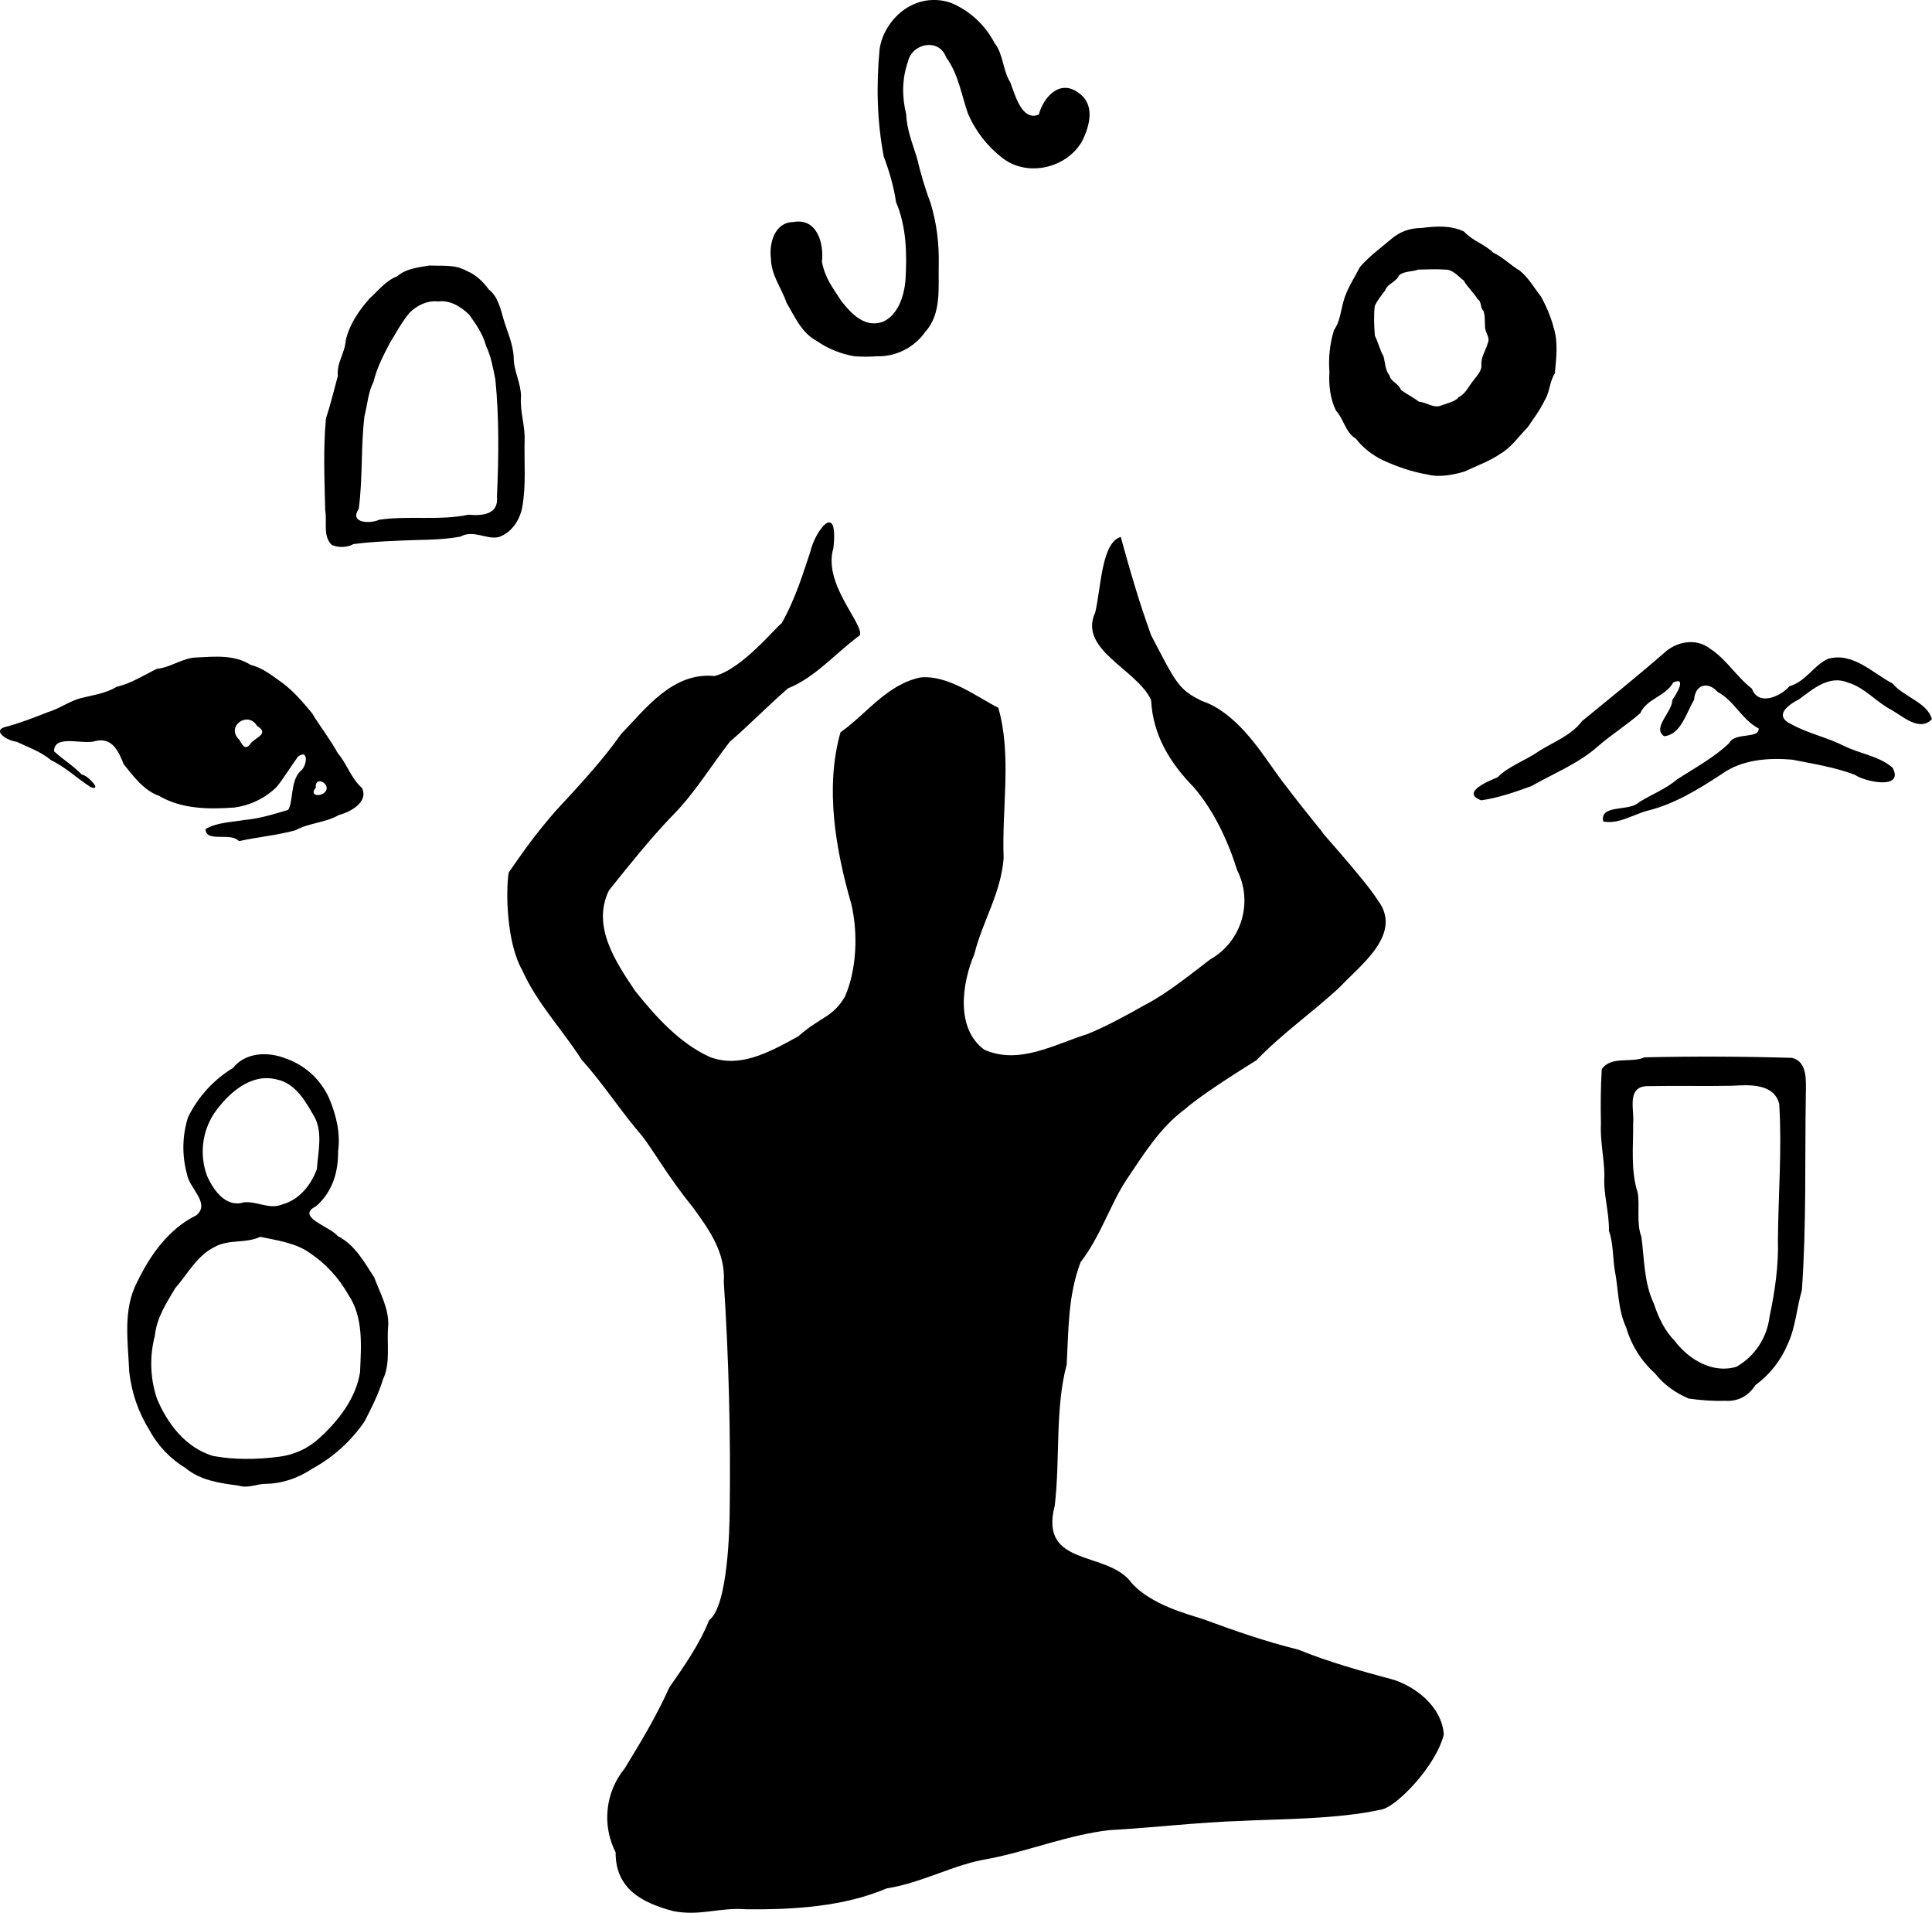<svg
  id="root"
  viewBox="0 0 99 98"
  version="1.1"
  xmlns="http://www.w3.org/2000/svg"
>
  <path
    d="M 43.785,18.254 C 43.09,18.133 42.43,17.875 41.855,17.469 41.078,17.062 40.73,16.23 40.309,15.52 40.043,14.746 39.52,14.109 39.504,13.25 c -0.102,-0.785 0.191,-1.867 1.152,-1.875 1.207,-0.223 1.574,1.09 1.461,2.039 0.168,0.852 0.551,1.32 1,2.016 0.52,0.656 1.188,1.375 2.113,1.062 0.785,-0.344 1.098,-1.32 1.168,-2.125 0.082,-1.348 0.055,-2.754 -0.484,-4.016 C 45.797,9.547 45.566,8.77 45.285,8.016 44.938,6.203 44.898,4.34 45.074,2.512 c 0.117,-0.812 0.621,-1.578 1.289,-2.039 0.715,-0.492 1.59,-0.609 2.395,-0.316 0.949,0.406 1.727,1.129 2.207,2.051 0.445,0.555 0.418,1.395 0.805,2.012 0.246,0.637 0.586,2.004 1.461,1.652 0.238,-0.895 1.082,-1.836 2.031,-1.117 0.879,0.594 0.578,1.699 0.184,2.484 -0.785,1.375 -2.789,1.848 -4.062,0.867 -0.777,-0.59 -1.391,-1.375 -1.781,-2.281 C 49.262,4.848 49.105,3.785 48.484,2.938 48.117,1.93 46.73,2.215 46.527,3.156 c -0.312,0.879 -0.312,1.812 -0.09,2.707 0.027,0.773 0.32,1.484 0.547,2.215 0.184,0.777 0.41,1.562 0.695,2.309 C 48,11.422 48.129,12.5 48.102,13.582 c -0.027,1.145 0.156,2.492 -0.688,3.418 -0.566,0.809 -1.504,1.281 -2.488,1.254 -0.383,0.027 -0.766,0.027 -1.141,0 z m 29.375,6.059 c -0.805,-0.133 -1.582,-0.406 -2.312,-0.742 -0.539,-0.266 -1.008,-0.625 -1.371,-1.098 -0.539,-0.312 -0.613,-1.004 -1.023,-1.441 -0.285,-0.59 -0.375,-1.301 -0.332,-1.965 -0.055,-0.738 0.02,-1.469 0.238,-2.16 0.301,-0.426 0.34,-0.953 0.477,-1.449 0.172,-0.648 0.547,-1.191 0.852,-1.781 0.465,-0.535 1.043,-0.961 1.582,-1.414 0.445,-0.387 0.969,-0.582 1.562,-0.582 0.723,-0.094 1.508,-0.148 2.188,0.184 0.418,0.465 1.059,0.648 1.5,1.082 0.492,0.23 0.867,0.629 1.336,0.906 0.465,0.359 0.75,0.895 1.113,1.348 0.273,0.508 0.504,1.043 0.648,1.605 0.23,0.73 0.129,1.559 0.055,2.328 -0.273,0.414 -0.254,0.949 -0.52,1.375 -0.23,0.496 -0.566,0.922 -0.867,1.375 -0.469,0.48 -0.844,1.043 -1.43,1.383 -0.559,0.379 -1.195,0.594 -1.793,0.887 -0.602,0.176 -1.297,0.316 -1.902,0.16 z m 1.594,-3.973 C 75.09,20.184 75.246,19.812 75.465,19.539 75.66,19.262 75.969,19 75.906,18.633 c 0.008,-0.379 0.227,-0.684 0.328,-1.043 0.148,-0.316 -0.156,-0.562 -0.137,-0.879 -0.02,-0.258 0.008,-0.535 -0.082,-0.785 -0.176,-0.156 -0.082,-0.48 -0.301,-0.598 -0.195,-0.344 -0.512,-0.602 -0.707,-0.953 -0.293,-0.219 -0.555,-0.57 -0.949,-0.562 -0.457,-0.035 -0.926,-0.008 -1.383,0 -0.32,0.121 -0.73,0.066 -0.988,0.297 -0.152,0.352 -0.574,0.406 -0.711,0.773 -0.191,0.258 -0.414,0.52 -0.531,0.805 -0.055,0.5 -0.035,1.008 0.008,1.516 0.176,0.348 0.25,0.719 0.441,1.051 0.09,0.332 0.082,0.703 0.309,0.988 0.082,0.332 0.457,0.387 0.586,0.738 0.293,0.211 0.633,0.379 0.934,0.609 0.355,0.008 0.676,0.305 1.051,0.211 0.32,-0.117 0.844,-0.238 0.98,-0.461 z m -57.75,7.582 c -0.477,-0.453 -0.23,-1.191 -0.34,-1.773 -0.035,-1.57 -0.109,-3.141 0.039,-4.711 0.234,-0.711 0.41,-1.449 0.609,-2.176 -0.07,-0.676 0.359,-1.156 0.402,-1.812 0.184,-0.82 0.68,-1.551 1.227,-2.16 0.449,-0.406 0.832,-0.914 1.41,-1.133 0.465,-0.406 1.078,-0.453 1.656,-0.555 0.637,0.035 1.316,-0.066 1.902,0.277 0.457,0.184 0.848,0.543 1.133,0.949 0.457,0.344 0.602,0.961 0.75,1.488 0.191,0.664 0.504,1.293 0.531,2.004 0,0.691 0.375,1.309 0.375,1.992 -0.066,0.766 0.219,1.496 0.184,2.262 -0.027,1.145 0.082,2.289 -0.121,3.418 -0.137,0.672 -0.539,1.293 -1.199,1.523 -0.648,0.148 -1.289,-0.398 -1.973,-0.02 -1.062,0.195 -2.16,0.148 -3.238,0.211 -0.742,0.027 -1.492,0.074 -2.234,0.168 -0.336,0.184 -0.758,0.195 -1.113,0.047 z m 2.422,-1.293 c 1.52,-0.223 3.074,0.055 4.582,-0.258 0.68,0.062 1.555,0.008 1.457,-0.926 0.09,-2.004 0.117,-4.016 -0.082,-6.008 -0.121,-0.594 -0.223,-1.184 -0.477,-1.719 -0.156,-0.59 -0.512,-1.109 -0.871,-1.605 -0.418,-0.398 -0.969,-0.75 -1.582,-0.668 -0.566,-0.062 -1.098,0.203 -1.488,0.602 -0.387,0.473 -0.68,1.023 -1,1.543 -0.32,0.629 -0.656,1.254 -0.82,1.957 -0.285,0.562 -0.312,1.164 -0.469,1.773 -0.191,1.57 -0.082,3.176 -0.293,4.754 -0.512,0.758 0.641,0.758 1.043,0.555 z m 62.727,15.457 c -0.191,-0.898 1.336,-0.492 1.828,-0.98 0.652,-0.414 1.355,-0.664 1.941,-1.164 0.914,-0.598 1.883,-1.105 2.68,-1.863 0.273,-0.582 1.555,-0.203 1.516,-0.758 -0.859,-0.441 -1.25,-1.422 -2.109,-1.875 -0.504,-0.57 -1.152,-0.359 -1.199,0.406 -0.402,0.664 -0.676,1.793 -1.539,1.867 -0.629,-0.434 0.422,-1.23 0.422,-1.859 0.191,-0.258 0.77,-1.219 0.047,-0.895 -0.395,0.723 -1.344,0.812 -1.691,1.578 -0.688,0.594 -1.445,1.074 -2.133,1.664 -1.004,0.906 -2.277,1.402 -3.438,2.066 -0.844,0.305 -1.703,0.609 -2.582,0.73 -1.059,-0.398 0.359,-0.977 0.844,-1.18 0.594,-0.594 1.426,-0.852 2.121,-1.34 0.75,-0.48 1.648,-0.793 2.203,-1.535 1.402,-1.152 2.828,-2.289 4.199,-3.488 0.633,-0.59 1.637,-0.793 2.359,-0.23 0.844,0.543 1.363,1.449 2.148,2.051 0.332,0.914 1.473,0.406 1.922,-0.121 0.844,-0.242 1.227,-1.055 1.969,-1.402 1.27,-0.371 2.285,0.719 3.32,1.262 0.555,0.676 1.801,0.98 2.012,1.828 -0.625,0.656 -1.473,-0.137 -2.059,-0.469 -0.789,-0.406 -1.371,-1.145 -2.223,-1.402 -0.961,-0.406 -1.773,0.293 -2.508,0.84 -0.566,0.293 -1.352,0.848 -0.402,1.293 0.852,0.469 1.812,0.664 2.672,1.098 0.812,0.406 1.801,0.516 2.508,1.125 0.609,1.145 -1.418,0.73 -1.941,0.359 -1.031,-0.387 -2.141,-0.562 -3.211,-0.773 -1.234,-0.102 -2.559,-0.008 -3.602,0.738 -1.191,0.777 -2.406,1.531 -3.789,1.875 -0.75,0.191 -1.48,0.711 -2.285,0.555 z m -69.988,0.941 c -0.438,-0.352 -1.645,0.129 -1.629,-0.555 0.598,-0.344 1.328,-0.344 1.984,-0.461 0.789,-0.066 1.527,-0.305 2.25,-0.52 0.258,-0.414 0.113,-1.465 0.605,-1.965 0.348,-0.223 0.484,-1.184 -0.102,-0.766 -0.375,0.516 -0.703,1.07 -1.098,1.559 C 13.578,40.902 12.809,41.273 11.98,41.375 10.691,41.465 9.312,41.457 8.148,40.773 7.363,40.496 6.852,39.785 6.34,39.156 c -0.25,-0.625 -0.578,-1.402 -1.445,-1.191 -0.633,0.215 -2.125,-0.375 -2.125,0.527 0.461,0.426 1,0.75 1.418,1.191 0.32,0.027 1.09,0.895 0.449,0.637 C 3.953,39.887 3.367,39.305 2.625,38.953 2.105,38.512 1.453,38.289 0.852,38.004 0.375,37.957 -0.531,37.395 0.402,37.211 1.105,37.016 1.793,36.746 2.469,36.48 3.062,36.305 3.586,35.898 4.188,35.758 4.801,35.602 5.434,35.52 5.98,35.188 c 0.75,-0.176 1.375,-0.59 2.059,-0.922 0.715,-0.066 1.316,-0.566 2.039,-0.582 0.926,-0.047 1.941,-0.148 2.762,0.379 0.633,0.156 1.098,0.551 1.629,0.922 0.578,0.434 1.051,0.988 1.52,1.551 0.422,0.703 0.934,1.34 1.324,2.059 0.457,0.52 0.68,1.293 1.234,1.773 0.359,0.73 -0.602,1.238 -1.18,1.387 -0.703,0.406 -1.516,0.395 -2.223,0.781 -0.941,0.262 -1.938,0.344 -2.879,0.555 -0.047,-0.008 -0.062,-0.047 -0.102,-0.062 z m 4.438,-2.402 c 0.484,-0.379 -0.469,-0.977 -0.422,-0.266 -0.34,0.395 0.176,0.469 0.422,0.266 z m -3.805,-2.465 c 0.172,-0.352 1.078,-0.535 0.375,-0.969 -0.477,-0.793 -1.609,0.027 -0.926,0.691 0.148,0.203 0.266,0.59 0.551,0.277 z M 86.543,71.656 c -0.676,-0.285 -1.289,-0.711 -1.746,-1.301 -0.695,-0.625 -1.203,-1.434 -1.465,-2.336 -0.438,-0.934 -0.395,-1.977 -0.594,-2.973 -0.102,-0.672 -0.066,-1.348 -0.293,-1.992 0.02,-0.961 -0.301,-1.887 -0.23,-2.848 -0.016,-0.895 -0.227,-1.762 -0.18,-2.668 -0.02,-0.922 -0.012,-1.844 0.043,-2.758 0.477,-0.703 1.512,-0.297 2.188,-0.609 2.523,-0.059 5.039,-0.047 7.562,0.027 0.797,0.191 0.715,1.18 0.707,1.828 -0.055,3.359 0.035,6.723 -0.203,10.074 -0.266,0.914 -0.32,1.891 -0.723,2.758 -0.352,0.844 -0.922,1.57 -1.656,2.105 -0.355,0.555 -0.895,0.852 -1.555,0.805 -0.621,0.02 -1.242,-0.027 -1.855,-0.113 z m 2.441,-1.633 c 0.934,-0.535 1.562,-1.484 1.691,-2.559 0.277,-1.301 0.469,-2.629 0.43,-3.969 0.02,-2.309 0.211,-4.625 0.066,-6.934 -0.266,-1.055 -1.52,-0.988 -2.371,-0.934 -1.48,0.027 -2.953,-0.008 -4.426,0.02 -1.043,0.055 -0.613,1.246 -0.688,1.918 0.012,1.184 -0.137,2.41 0.238,3.555 0.109,0.742 -0.082,1.516 0.184,2.246 0.156,1.145 0.129,2.355 0.641,3.426 0.23,0.699 0.547,1.383 1.078,1.918 0.715,0.953 1.957,1.684 3.156,1.312 z m -76.738,6.094 C 11.285,75.988 10.281,75.859 9.504,75.211 8.723,74.738 8.082,74.062 7.645,73.254 7.086,72.348 6.734,71.328 6.621,70.266 6.559,68.742 6.285,67.105 7.023,65.695 7.691,64.301 8.645,62.961 10.051,62.27 10.812,61.66 9.695,60.891 9.578,60.145 9.32,59.191 9.336,58.188 9.633,57.246 c 0.512,-1.051 1.312,-1.926 2.305,-2.531 0.641,-0.805 1.793,-0.848 2.695,-0.488 0.984,0.336 1.789,1.066 2.223,2.02 0.367,0.859 0.598,1.793 0.469,2.734 0.016,1.082 -0.305,2.113 -1.137,2.824 -1.07,0.539 0.734,1.035 1.117,1.523 0.887,0.445 1.355,1.332 1.875,2.125 0.293,0.805 0.742,1.551 0.715,2.445 -0.094,0.914 0.137,1.914 -0.266,2.762 -0.23,0.75 -0.586,1.469 -0.953,2.172 -0.691,1.008 -1.609,1.836 -2.68,2.418 -0.703,0.469 -1.508,0.758 -2.379,0.773 -0.457,0 -0.914,0.242 -1.371,0.094 z m 2.012,-1.477 c 0.789,-0.094 1.492,-0.406 2.078,-0.934 0.988,-0.895 1.895,-2.039 2.113,-3.398 0.055,-1.348 0.191,-2.824 -0.613,-3.996 -0.477,-0.844 -1.141,-1.566 -1.941,-2.105 -0.738,-0.535 -1.699,-0.656 -2.559,-0.84 -0.758,0.359 -1.609,0.102 -2.352,0.527 -0.895,0.441 -1.371,1.383 -2.012,2.113 -0.449,0.766 -0.941,1.496 -1.035,2.418 -0.277,1.055 -0.246,2.168 0.094,3.203 0.539,1.312 1.48,2.539 2.879,2.965 1.09,0.203 2.25,0.184 3.348,0.047 z m 0.184,-12.926 c 0.879,-0.23 1.492,-0.988 1.793,-1.812 0.062,-0.855 0.301,-1.816 -0.09,-2.621 -0.469,-0.82 -0.98,-1.789 -1.996,-1.984 -1.316,-0.324 -2.461,0.73 -3.164,1.727 -0.637,0.957 -0.773,2.164 -0.367,3.242 0.332,0.719 0.945,1.613 1.867,1.336 0.66,-0.082 1.309,0.379 1.957,0.113 z m 20.031,36.191 c -1.547,-0.414 -2.938,-1.117 -2.926,-3 -0.711,-1.395 -0.531,-3.082 0.457,-4.293 0.824,-1.34 1.637,-2.695 2.293,-4.156 0.723,-1.043 1.539,-2.188 2.043,-3.453 0.977,-0.727 1.043,-4.816 1.051,-5.566 0.055,-3.914 -0.047,-7.875 -0.301,-11.754 0.098,-1.523 -0.777,-2.723 -1.609,-3.859 -1.199,-1.469 -2.05,-2.955 -2.57,-3.617 -1.109,-1.277 -1.969,-2.652 -3.102,-3.906 -1.008,-1.578 -2.277,-2.871 -3.055,-4.609 -0.789,-1.383 -0.846,-3.977 -0.688,-4.984 0.587,-0.843 1.199,-1.766 2.371,-3.121 1.59,-1.707 2.531,-2.77 3.383,-3.969 1.297,-1.352 2.66,-3.188 4.793,-2.984 1.418,-0.34 3.184,-2.559 3.438,-2.695 0.75,-1.34 1.117,-2.633 1.465,-3.648 0.246,-1.105 1.465,-2.695 1.188,-0.203 -0.547,1.82 1.538,3.833 1.363,4.453 -1.316,0.977 -2.285,2.16 -3.684,2.723 -1,0.859 -2.004,1.902 -2.984,2.734 -1.004,1.301 -1.828,2.668 -2.926,3.773 -1.16,1.203 -2.23,2.551 -3.266,3.844 -0.914,1.855 0.383,3.719 1.344,5.16 1.043,1.301 2.27,2.676 3.824,3.379 1.492,0.562 2.91,-0.156 4.535,-1.062 1.137,-1.008 1.75,-0.949 2.387,-2.031 0.598,-1.355 0.688,-3.25 0.32,-4.766 -0.785,-2.73 -1.359,-5.926 -0.547,-8.777 1.352,-0.953 2.359,-2.438 4.09,-2.809 1.445,-0.148 2.961,1.043 3.996,1.551 0.703,2.449 0.172,5.152 0.273,7.691 -0.129,1.809 -1.078,3.23 -1.5,4.93 -0.641,1.508 -0.969,3.805 0.504,4.895 1.781,0.805 3.629,-0.285 5.258,-0.785 0.988,-0.387 2.321,-1.133 2.926,-1.477 1.219,-0.617 2.693,-1.829 3.387,-2.355 1.609,-0.898 2.227,-2.922 1.391,-4.578 -0.469,-1.496 -1.18,-3.027 -2.215,-4.238 -1.227,-1.258 -2.102,-2.668 -2.195,-4.48 -0.723,-1.578 -3.75,-2.566 -2.863,-4.484 0.301,-1.266 0.319,-3.58 1.309,-3.871 0.477,1.746 0.961,3.398 1.555,5.035 1.281,2.465 1.41,2.785 2.598,3.367 1.711,0.574 2.918,2.438 3.676,3.5 0.988,1.422 3.75,4.738 2.555,3.289 -0.77,-0.812 2.203,2.445 2.777,3.414 1.328,1.719 -0.867,3.316 -1.91,4.434 -1.398,1.309 -2.965,2.383 -4.297,3.773 -2.18,1.352 -3.264,2.146 -3.66,2.504 -1.289,0.941 -2.158,2.372 -3.02,3.648 -0.784,1.181 -1.324,2.898 -2.332,4.191 -0.648,1.727 -0.613,3.387 -0.711,5.242 -0.605,2.254 -0.332,4.848 -0.613,7.23 -0.832,3.195 2.723,2.281 3.934,3.961 0.984,1.117 2.893,1.61 3.656,1.855 1.582,0.582 3.219,1.156 4.902,1.57 1.539,0.629 3.191,1.09 4.883,1.543 1.07,0.352 2.445,1.32 2.562,2.797 -0.41,1.645 -2.422,3.684 -3.164,3.84 -2.297,0.527 -5.551,0.492 -7.262,0.594 -2.094,0.062 -4.5,0.348 -6.703,0.469 -2.125,0.242 -4.098,1.062 -6.195,1.469 -1.781,0.277 -3.375,1.227 -5.223,1.516 -2.184,0.93 -4.746,1.098 -7.207,1.07 -1.418,-0.102 -2.348,0.367 -3.758,0.09 z"
  />

</svg>